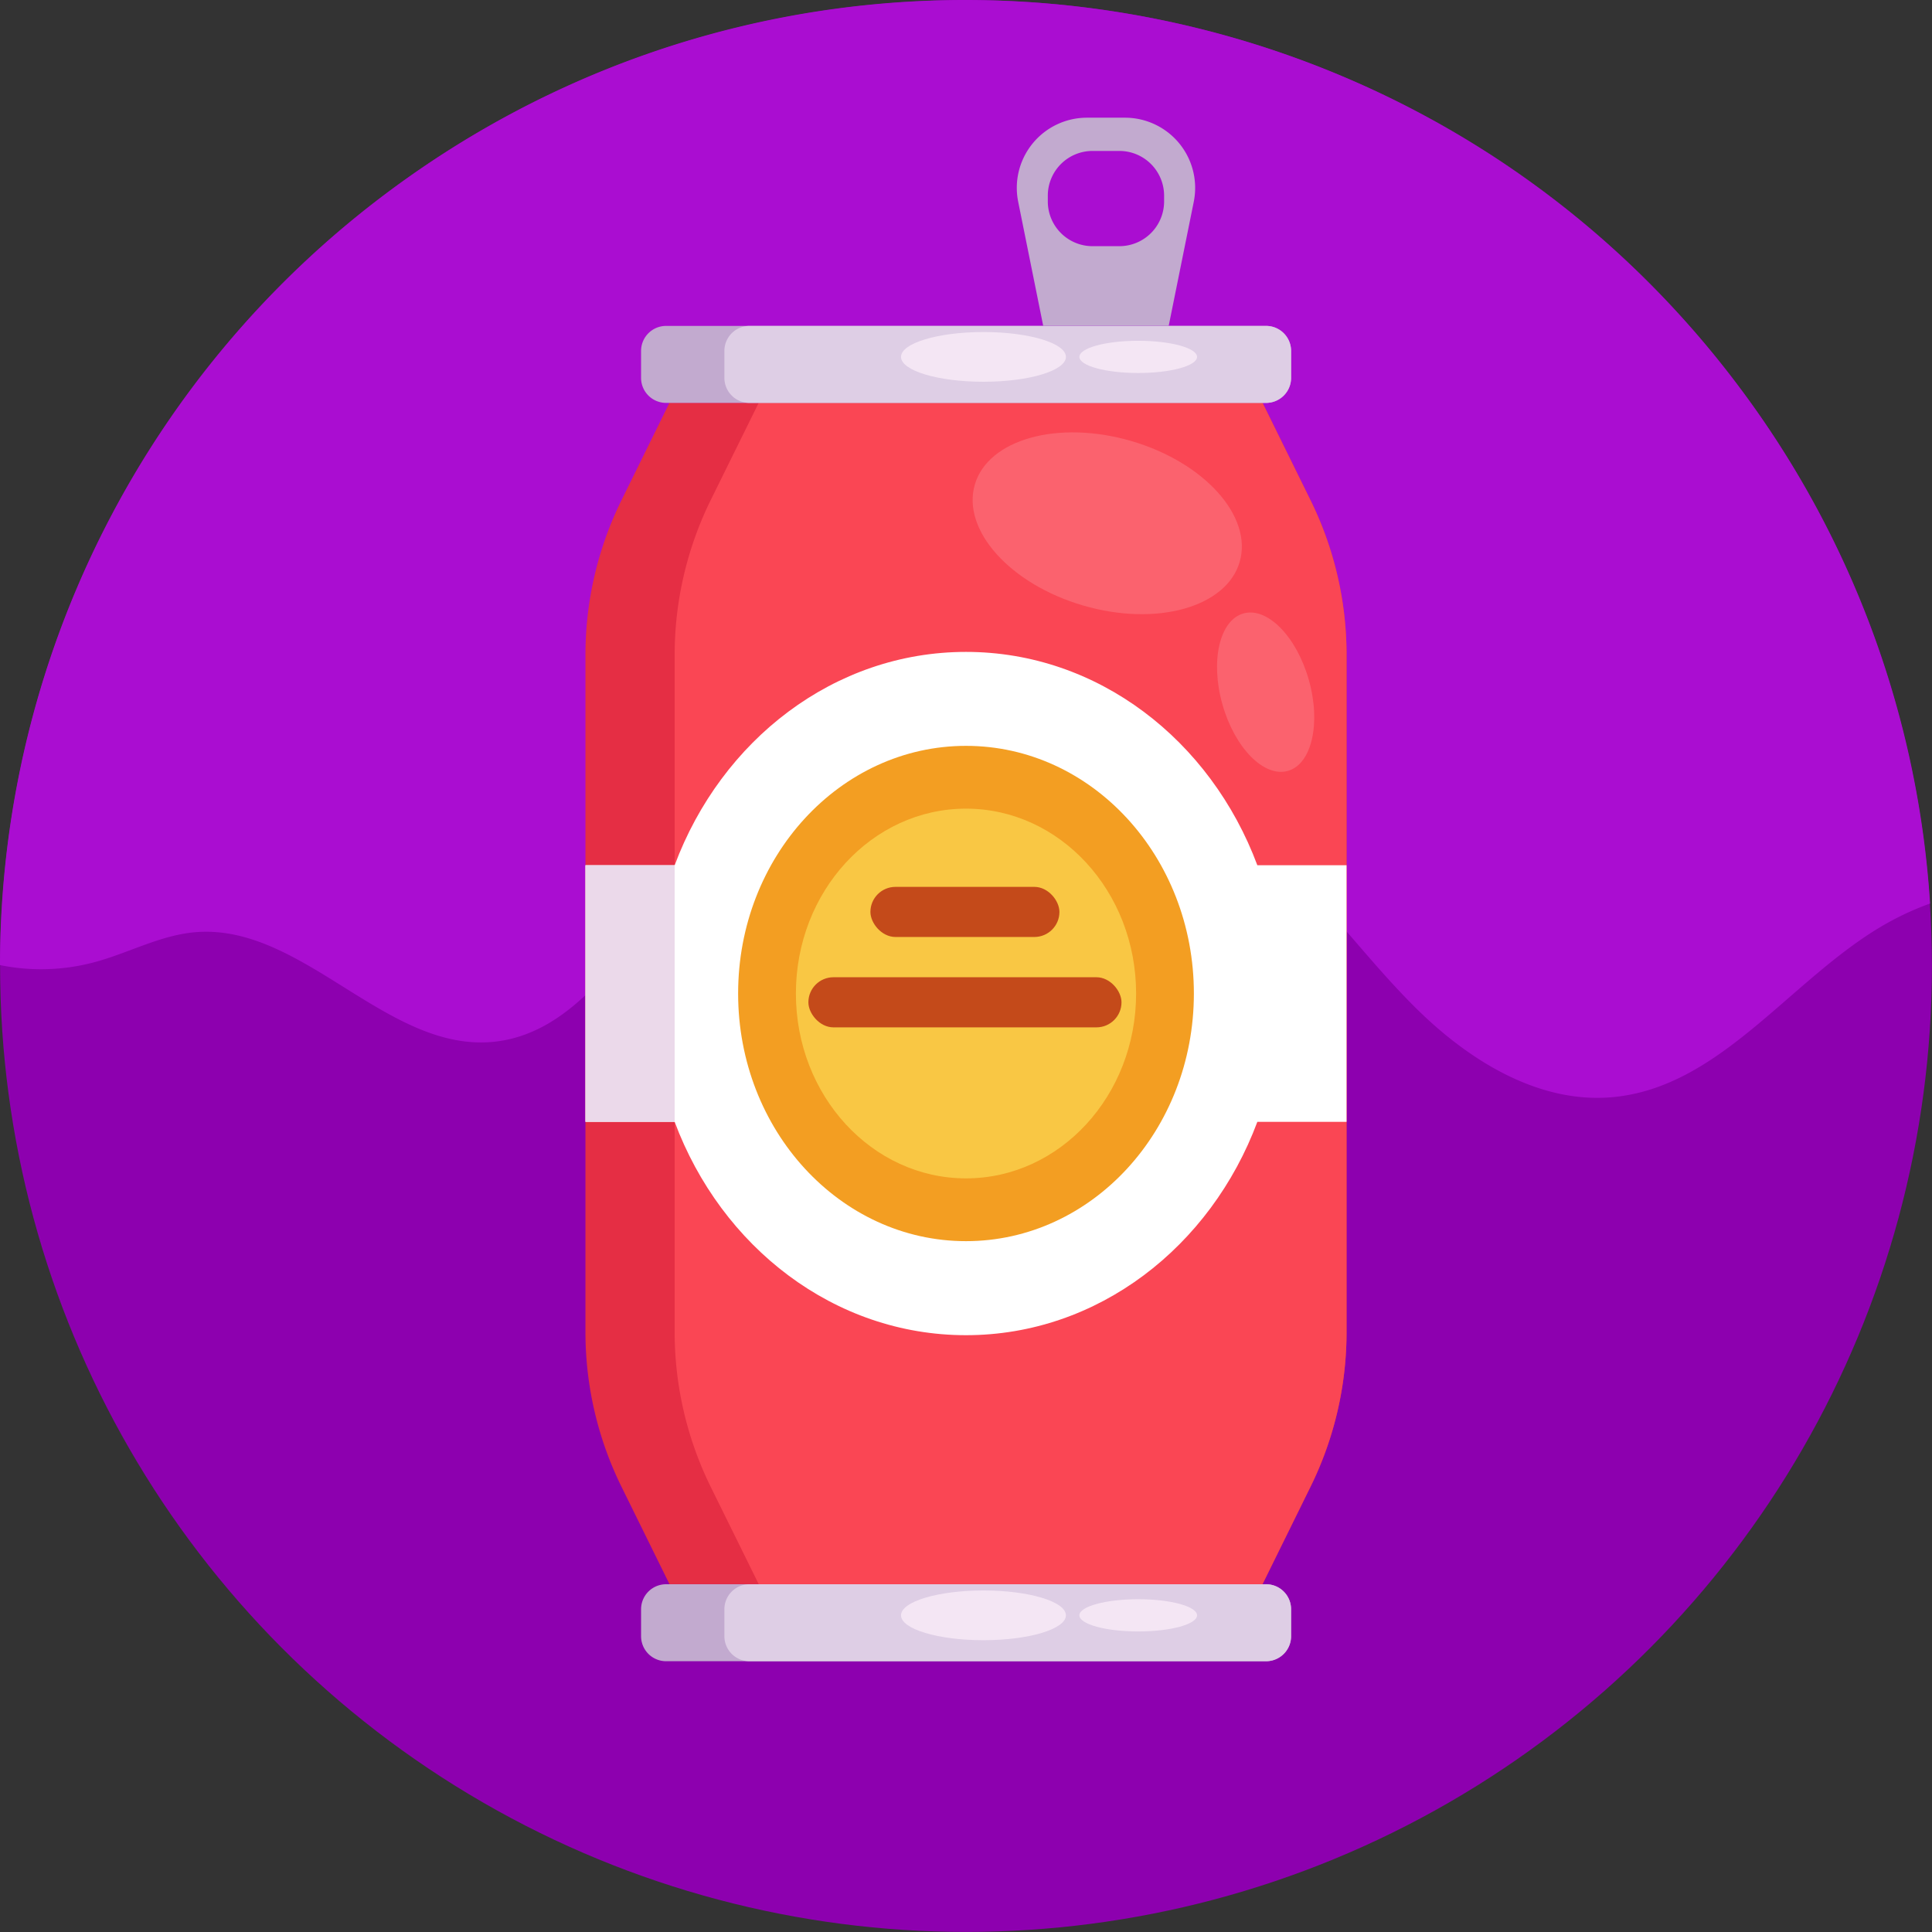 <svg id="Icons" xmlns="http://www.w3.org/2000/svg" viewBox="0 0 512 512"><rect x="0" y="0" width="512" height="512" fill="#333333" stroke="none"/><defs><style>.cls-3{fill:#c2aacf}.cls-4{fill:#decee5}.cls-5{fill:#f4e6f4}.cls-8{fill:#fb626e}.cls-13{fill:#c44a1a}</style></defs><circle cx="256" cy="256" r="255.98" style="fill:#8d00af"/><path d="M0 255.76A255.63 255.63 0 0 1 103.44 50.44c113.54-84.25 273.87-60.52 358.12 53a254.76 254.76 0 0 1 49.93 136 76.89 76.89 0 0 0-14.24 6.88c-23.84 14.74-42 41.9-69.91 44.44-19.15 1.75-37.29-9.24-51.1-22.62s-24.87-29.51-39.4-42.12a112.53 112.53 0 0 0-157.7 10c-14.17 15.89-26.53 37.44-47.68 40-28.75 3.44-51.22-31.63-80-28.95-9.3.87-17.72 5.66-26.73 8a54.5 54.5 0 0 1-24.73.69z" style="fill:#aa0dd1"/><path class="cls-3" d="M342.15 426.47v7.14a6.63 6.63 0 0 1-6.63 6.63h-159a6.63 6.63 0 0 1-6.63-6.63v-7.14a6.63 6.63 0 0 1 6.63-6.63h159a6.63 6.63 0 0 1 6.63 6.63z"/><path class="cls-4" d="M342.15 426.47v7.14a6.63 6.63 0 0 1-6.63 6.63H198.6a6.63 6.63 0 0 1-6.63-6.63v-7.14a6.63 6.63 0 0 1 6.63-6.63h136.92a6.63 6.63 0 0 1 6.63 6.63z"/><ellipse class="cls-5" cx="260.63" cy="428.08" rx="21.85" ry="6.59"/><ellipse class="cls-5" cx="301.64" cy="428.08" rx="15.59" ry="4.27"/><path d="M356.85 173.56V353a92.67 92.67 0 0 1-9.58 41.06l-12.69 25.76H177.42l-12.69-25.76a92.67 92.67 0 0 1-9.58-41.06V173.56a92.67 92.67 0 0 1 9.58-41.06l12.69-25.76h157.16l12.69 25.76a92.67 92.67 0 0 1 9.58 41.06z" style="fill:#e52e44"/><path d="M356.85 173.56V353a92.67 92.67 0 0 1-9.58 41.06l-12.69 25.76H201.07l-12.71-25.76a92.94 92.94 0 0 1-9.57-41.06V173.56a92.94 92.94 0 0 1 9.57-41.06l12.71-25.76h133.51l12.69 25.76a92.67 92.67 0 0 1 9.58 41.06z" style="fill:#fa4654"/><ellipse class="cls-8" cx="293.42" cy="138.67" rx="22.71" ry="36.56" transform="rotate(-73.74 293.427 138.665)"/><ellipse class="cls-8" cx="335.41" cy="183.41" rx="11.9" ry="21.68" transform="rotate(-15.76 335.499 183.434)"/><path d="M356.85 229.3h-23.64c-12.37-33.15-42.27-56.54-77.21-56.54s-64.84 23.39-77.21 56.54h-23.64v68h23.64c12.37 33.15 42.27 56.54 77.21 56.54s64.84-23.39 77.21-56.54h23.64z" style="fill:#fff"/><path style="fill:#ebd9ea" d="M155.15 229.3h23.64v67.98h-23.64z"/><ellipse cx="256" cy="263.29" rx="60.39" ry="65.63" style="fill:#f39e22"/><ellipse cx="256" cy="263.29" rx="45.08" ry="48.99" style="fill:#f9c744"/><rect class="cls-13" x="230.67" y="235.03" width="50.09" height="13.28" rx="6.64"/><rect class="cls-13" x="214.23" y="258.98" width="82.98" height="13.28" rx="6.64"/><path class="cls-3" d="M342.15 93v7.14a6.63 6.63 0 0 1-6.63 6.63h-159a6.63 6.63 0 0 1-6.63-6.63V93a6.63 6.63 0 0 1 6.63-6.63h159a6.63 6.63 0 0 1 6.63 6.63z"/><path class="cls-4" d="M342.15 93v7.14a6.63 6.63 0 0 1-6.63 6.63H198.6a6.63 6.63 0 0 1-6.63-6.63V93a6.63 6.63 0 0 1 6.63-6.63h136.92a6.63 6.63 0 0 1 6.63 6.63z"/><ellipse class="cls-5" cx="260.63" cy="94.58" rx="21.85" ry="6.59"/><ellipse class="cls-5" cx="301.64" cy="94.58" rx="15.59" ry="4.27"/><path class="cls-3" d="M298.13 31.19h-10.07a18.6 18.6 0 0 0-18.23 22.28l6.63 32.87h33.26l6.64-32.87a18.6 18.6 0 0 0-18.23-22.28zm10.37 22.19a11.86 11.86 0 0 1-11.85 11.86h-7.11a11.86 11.86 0 0 1-11.86-11.86v-1.54A11.86 11.86 0 0 1 289.54 40h7.11a11.86 11.86 0 0 1 11.85 11.84z"/></svg>